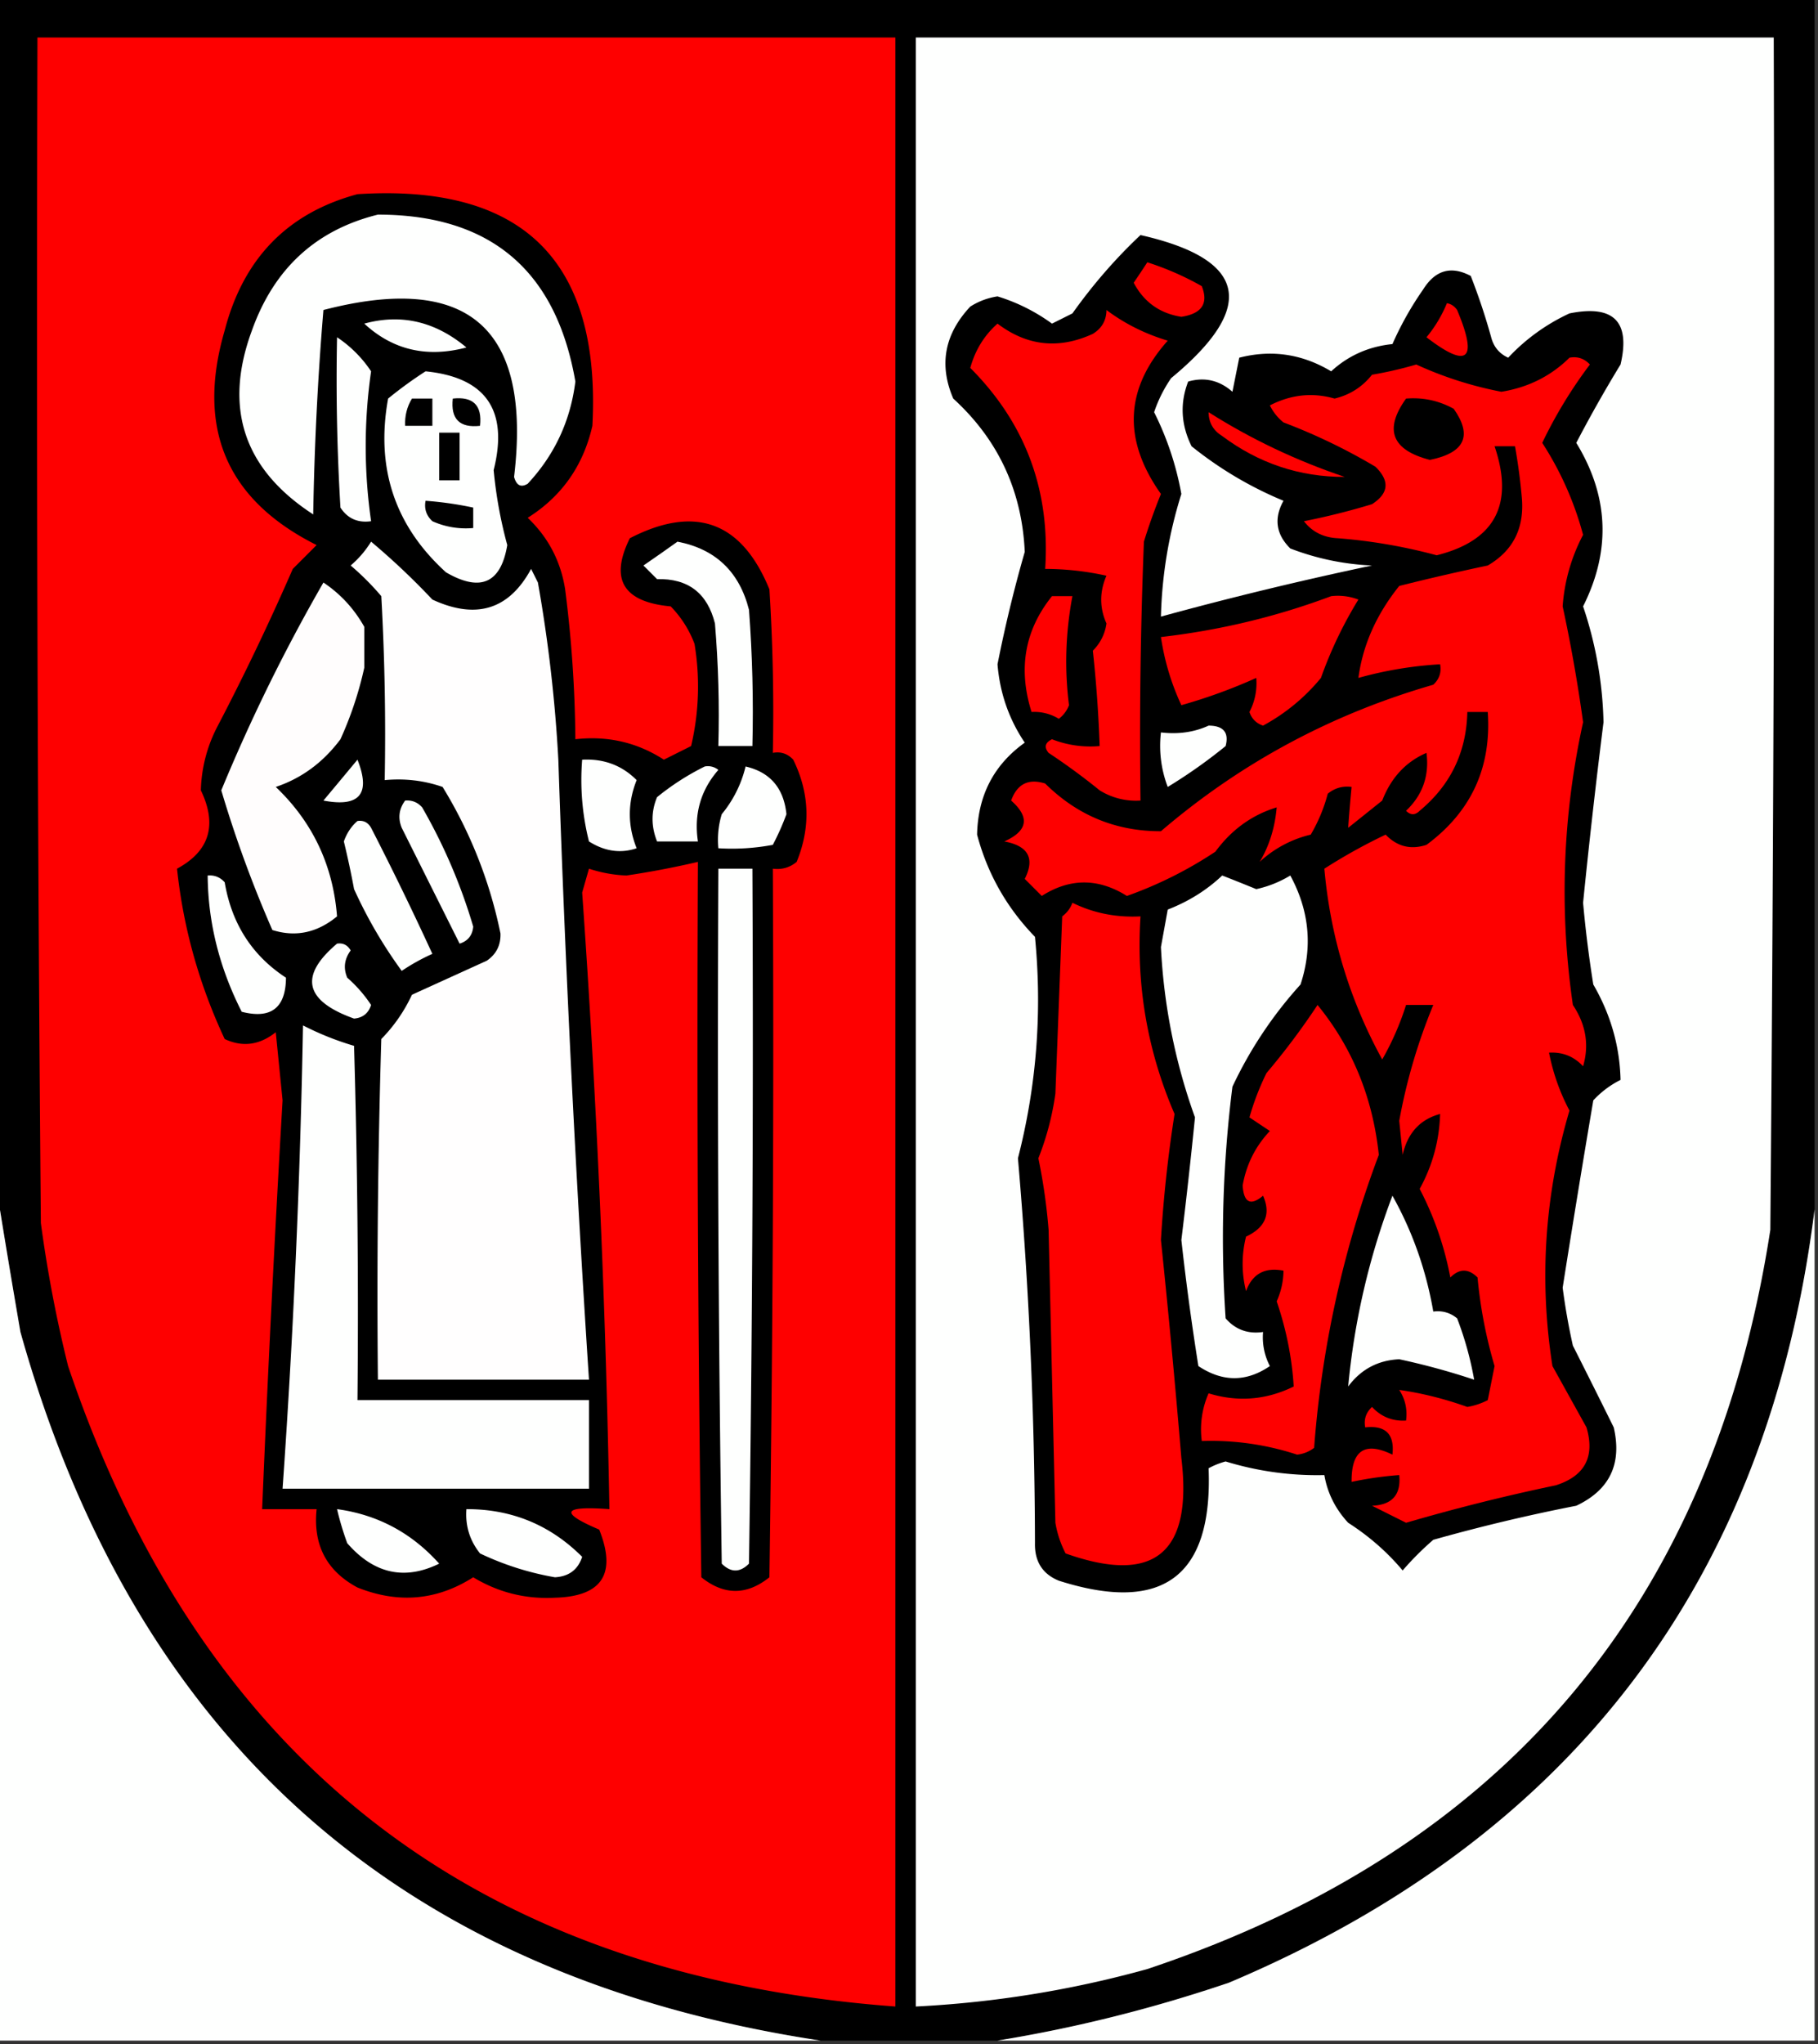 <svg xmlns="http://www.w3.org/2000/svg" width="267" height="300" style="shape-rendering:geometricPrecision;text-rendering:geometricPrecision;image-rendering:optimizeQuality;fill-rule:evenodd;clip-rule:evenodd"><rect width="100%" height="100%" fill="#333333" stroke="none"/><path style="opacity:1" d="M-.5-.5h267v178c-6.804 54.315-35.47 92.148-86 113.5-11.225 3.806-22.559 6.64-34 8.5h-26C59.018 290.191 19.851 255.525 3 195.5a1864.598 1864.598 0 0 1-3.5-21V-.5z"/><path style="opacity:1" fill="#fe0000" d="M5.5 5.5h126v289c-61.359-4.541-101.859-35.874-121.5-94a194.337 194.337 0 0 1-4-21c-.5-57.999-.667-115.999-.5-174z"/><path style="opacity:1" fill="#fefffe" d="M134.5 5.5h126c.167 58.334 0 116.668-.5 175-8.452 54.783-38.952 90.95-91.5 108.5a155.802 155.802 0 0 1-34 5.5V5.5z"/><path style="opacity:1" d="M52.5 28.5c24.28-1.552 35.78 9.781 34.5 34-1.336 5.857-4.503 10.357-9.5 13.5 3.015 2.863 4.849 6.363 5.5 10.5a183.104 183.104 0 0 1 1.5 22c4.74-.537 9.074.463 13 3l4-2a38.064 38.064 0 0 0 .5-15 15.83 15.83 0 0 0-3.5-5.5c-6.98-.644-8.98-3.977-6-10 9.601-4.947 16.434-2.447 20.5 7.5.5 7.993.666 15.993.5 24 1.175-.219 2.175.114 3 1 2.408 4.926 2.574 9.926.5 15-1.011.837-2.178 1.17-3.5 1 .167 34.668 0 69.335-.5 104-3.333 2.667-6.667 2.667-10 0a5509.9 5509.9 0 0 1-.5-105 129.813 129.813 0 0 1-10.5 2 20.113 20.113 0 0 1-5.5-1l-1 3.5a1720.437 1720.437 0 0 1 4 90.5c-6.905-.504-7.405.496-1.5 3 2.595 6.483.428 9.816-6.5 10-4.31.23-8.31-.77-12-3-5.335 3.399-11.001 3.899-17 1.5-4.541-2.428-6.541-6.261-6-11.5h-8a3613.932 3613.932 0 0 1 3-60l-1-10c-2.381 1.896-4.881 2.229-7.5 1-3.753-8.019-6.086-16.352-7-25 4.776-2.582 5.943-6.415 3.5-11.5a21.355 21.355 0 0 1 2.5-9.5 363.092 363.092 0 0 0 11-23l3.5-3.5C33.288 73.394 28.788 62.895 33 48.5c2.745-10.576 9.245-17.242 19.5-20z"/><path style="opacity:1" fill="#fefffe" d="M55.5 31.5c16.507.003 26.173 8.17 29 24.5-.718 5.77-3.052 10.77-7 15-.984.59-1.65.257-2-1 2.613-21.857-6.72-30.023-28-24.5a452.225 452.225 0 0 0-1.5 30c-10.207-6.621-13.207-15.621-9-27 3.24-9.082 9.407-14.749 18.5-17z"/><path style="opacity:1" d="M167.5 34.5c15.664 3.544 17.164 10.544 4.5 21a20.023 20.023 0 0 0-2.5 5 44.15 44.15 0 0 1 4 12 65.285 65.285 0 0 0-3 18 537.686 537.686 0 0 1 31-7.5 37.85 37.85 0 0 1-12-2.5c-2.104-2.083-2.438-4.416-1-7a55.214 55.214 0 0 1-13.5-8c-1.561-3.159-1.728-6.326-.5-9.5 2.42-.687 4.587-.187 6.5 1.5l1-5c4.746-1.219 9.246-.552 13.5 2 2.52-2.313 5.52-3.646 9-4a47.093 47.093 0 0 1 4.5-8c1.786-2.862 4.119-3.528 7-2a92.041 92.041 0 0 1 3 9c.368 1.41 1.201 2.41 2.5 3a28.947 28.947 0 0 1 9-6.5c6.481-1.31 8.981 1.19 7.5 7.5a196.229 196.229 0 0 0-6.5 11.5c4.781 7.812 5.114 15.812 1 24a56.99 56.99 0 0 1 3 17 1076.086 1076.086 0 0 0-3 26.5c.36 4.017.86 8.017 1.5 12 2.555 4.408 3.888 9.074 4 14a13.92 13.92 0 0 0-4 3 2357.074 2357.074 0 0 0-4.5 27.5 94.871 94.871 0 0 0 1.5 8.5c2.034 4.02 4.034 8.02 6 12 1.24 5.353-.594 9.186-5.5 11.5a263.456 263.456 0 0 0-21 5 44.048 44.048 0 0 0-4.5 4.5c-2.263-2.697-4.929-5.031-8-7-1.879-2.027-3.046-4.36-3.5-7a45.74 45.74 0 0 1-14.5-2c-.873.235-1.707.569-2.5 1 .621 15.87-6.712 21.37-22 16.5-2.387-.976-3.554-2.809-3.5-5.5a674.085 674.085 0 0 0-2.5-56.5c2.742-10.669 3.576-21.502 2.5-32.5-4.147-4.269-6.981-9.269-8.5-15 .121-5.745 2.454-10.245 7-13.5-2.324-3.45-3.657-7.283-4-11.5a199.194 199.194 0 0 1 4-16.5c-.407-8.979-3.907-16.479-10.5-22.5-2.129-4.955-1.296-9.455 2.5-13.5a10.255 10.255 0 0 1 4-1.5 27.015 27.015 0 0 1 8 4l3-1.5c3.007-4.226 6.34-8.06 10-11.5z"/><path style="opacity:1" fill="#fe0000" d="M168.5 38.5a42.283 42.283 0 0 1 8 3.5c1.007 2.537.007 4.037-3 4.5-3.167-.5-5.501-2.167-7-5a184.223 184.223 0 0 0 2-3zM212.5 44.5c.617.11 1.117.444 1.5 1 3.089 7.35 1.589 8.683-4.5 4a19.223 19.223 0 0 0 3-5zM162.5 45.5c2.668 2 5.668 3.5 9 4.5-6.297 7.059-6.631 14.558-1 22.5a87.301 87.301 0 0 0-2.5 7 721.828 721.828 0 0 0-.5 38 10.098 10.098 0 0 1-6-1.5 95.523 95.523 0 0 0-7.5-5.5c-.688-.832-.521-1.498.5-2a15.418 15.418 0 0 0 7 1c-.158-4.63-.492-9.297-1-14a6.895 6.895 0 0 0 2-4c-1.029-2.303-1.029-4.636 0-7a41.742 41.742 0 0 0-9-1c.763-11.55-2.903-21.383-11-29.5.715-2.605 2.048-4.772 4-6.5 4.344 3.293 9.011 3.793 14 1.5 1.323-.816 1.989-1.983 2-3.5z"/><path style="opacity:1" fill="#fefffe" d="M53.5 47.5c5.428-1.485 10.428-.319 15 3.5-5.807 1.539-10.807.372-15-3.5zM49.5 49.5a17.853 17.853 0 0 1 5 5 77.052 77.052 0 0 0 0 22c-1.951.273-3.451-.393-4.5-2-.5-8.327-.666-16.66-.5-25z"/><path style="opacity:1" fill="#fe0000" d="M230.5 52.5c1.175-.219 2.175.114 3 1a67.445 67.445 0 0 0-7 11.5 47.16 47.16 0 0 1 6 13.5 26.422 26.422 0 0 0-3 10.5 226.154 226.154 0 0 1 3 17c-3.017 13.761-3.517 27.595-1.5 41.5 1.919 2.874 2.419 5.874 1.5 9-1.35-1.45-3.016-2.117-5-2a30.644 30.644 0 0 0 3 8.5c-3.647 12.356-4.48 24.856-2.5 37.5l5 9c1.266 4.301-.234 7.134-4.5 8.5a290.007 290.007 0 0 0-22 5.5l-5-2.5c2.947-.112 4.28-1.612 4-4.5a51.569 51.569 0 0 0-7 1c-.047-4.636 1.953-5.969 6-4 .333-3-1-4.333-4-4-.219-1.175.114-2.175 1-3 1.35 1.45 3.016 2.117 5 2 .214-1.644-.12-3.144-1-4.5 3.323.471 6.657 1.305 10 2.5a10.305 10.305 0 0 0 3-1l1-5a67.613 67.613 0 0 1-2.5-13c-1.333-1.333-2.667-1.333-4 0a46.746 46.746 0 0 0-4.5-13c1.888-3.437 2.888-7.104 3-11-2.934.789-4.768 2.789-5.5 6l-.5-5a83.316 83.316 0 0 1 5-17h-4a41.06 41.06 0 0 1-3.5 8c-4.778-8.707-7.611-18.04-8.5-28a82.682 82.682 0 0 1 9-5c1.691 1.756 3.691 2.256 6 1.5 6.562-4.85 9.562-11.35 9-19.5h-3c-.134 5.908-2.468 10.741-7 14.5-.667.667-1.333.667-2 0 2.43-2.305 3.43-5.138 3-8.5-3.036 1.312-5.202 3.646-6.5 7l-5 4c.135-1.925.302-3.925.5-6-1.322-.17-2.489.163-3.5 1a23.663 23.663 0 0 1-2.5 6 16.702 16.702 0 0 0-7.5 4c1.404-2.332 2.238-4.999 2.5-8-3.631 1.108-6.631 3.274-9 6.5a59.24 59.24 0 0 1-13 6.5c-4.2-2.636-8.367-2.636-12.5 0l-2.5-2.5c1.521-3.017.521-4.85-3-5.5 3.451-1.548 3.784-3.548 1-6 .884-2.442 2.551-3.275 5-2.5 4.734 4.687 10.401 7.02 17 7 11.719-10.029 25.053-17.195 40-21.5.886-.825 1.219-1.825 1-3a56.425 56.425 0 0 0-12 2c.645-4.817 2.645-9.317 6-13.5 4.297-1.08 8.63-2.08 13-3 3.741-2.183 5.407-5.516 5-10a85.8 85.8 0 0 0-1-7.5h-3c2.895 8.528.061 13.86-8.5 16a79.357 79.357 0 0 0-14.5-2.5c-2.119-.098-3.786-.93-5-2.5a103 103 0 0 0 10-2.5c2.468-1.588 2.634-3.422.5-5.5a86.108 86.108 0 0 0-13.5-6.5 7.253 7.253 0 0 1-2-2.5c3.107-1.595 6.274-1.928 9.5-1 2.24-.536 4.073-1.703 5.5-3.5a56.696 56.696 0 0 0 6.5-1.5 54.662 54.662 0 0 0 12.5 4c3.932-.633 7.266-2.3 10-5z"/><path style="opacity:1" fill="#fefffe" d="M62.5 54.5c8.873.894 12.207 5.728 10 14.5a64.361 64.361 0 0 0 2 11c-.938 5.605-3.938 6.938-9 4-7.518-6.821-10.351-15.321-8.5-25.5a59.917 59.917 0 0 1 5.5-4z"/><path style="opacity:1" d="M60.5 58.5h3v4h-4c-.067-1.459.266-2.792 1-4zM66.5 58.5c3-.333 4.333 1 4 4-3 .333-4.333-1-4-4zM206.5 58.5c2.489-.202 4.823.298 7 1.5 2.792 3.958 1.626 6.458-3.5 7.5-5.603-1.448-6.769-4.448-3.5-9z"/><path style="opacity:1" fill="#fe0000" d="M177.5 60.5c6.219 3.941 12.886 7.108 20 9.5-6.626.013-12.626-1.987-18-6-1.323-.816-1.989-1.983-2-3.5z"/><path style="opacity:1" d="M64.5 63.5h3v7h-3v-7zM62.5 73.5c2.361.174 4.694.507 7 1v3a11.989 11.989 0 0 1-6-1c-.886-.825-1.219-1.825-1-3z"/><path style="opacity:1" fill="#fffefe" d="M54.5 79.5a105.482 105.482 0 0 1 9 8.5c6.437 2.975 11.27 1.475 14.5-4.5l1 2a215.198 215.198 0 0 1 3 26 2856.428 2856.428 0 0 0 4.5 91h-31c-.167-16.67 0-33.337.5-50a23.162 23.162 0 0 0 4.5-6.5l11-5c1.394-.956 2.06-2.289 2-4a66.526 66.526 0 0 0-8.5-21.5c-2.72-.944-5.553-1.277-8.5-1 .166-9.006 0-18.006-.5-27a39.01 39.01 0 0 0-4.5-4.5 14.692 14.692 0 0 0 3-3.5z"/><path style="opacity:1" fill="#fefffe" d="M99.5 79.5c5.583 1.081 9.083 4.415 10.5 10 .5 6.658.666 13.325.5 20h-5c.166-6.009-.001-12.01-.5-18-1.115-4.452-3.948-6.618-8.5-6.5l-2-2c1.733-1.189 3.4-2.356 5-3.5z"/><path style="opacity:1" fill="#fffdfd" d="M47.5 85.5c2.502 1.67 4.502 3.836 6 6.5v6a52.761 52.761 0 0 1-3.5 10.5c-2.54 3.399-5.706 5.732-9.5 7 5.41 5.154 8.41 11.488 9 19-2.925 2.41-6.091 3.076-9.5 2a176.428 176.428 0 0 1-7.5-20.5 259.129 259.129 0 0 1 15-30.5z"/><path style="opacity:1" fill="#fe0000" d="M154.5 87.5h3c-1.009 5.363-1.176 10.696-.5 16a4.457 4.457 0 0 1-1.5 2 6.846 6.846 0 0 0-4-1c-2.005-6.349-1.005-12.015 3-17zM195.5 87.5a8.435 8.435 0 0 1 4 .5 60.744 60.744 0 0 0-5.5 11.5 28.54 28.54 0 0 1-8.5 7c-1-.333-1.667-1-2-2a9.108 9.108 0 0 0 1-5 78.689 78.689 0 0 1-11 4 36.135 36.135 0 0 1-3-10c8.657-.995 16.99-2.995 25-6z"/><path style="opacity:1" fill="#fefffe" d="M177.5 106.5c2.186.011 3.019 1.011 2.5 3a75.78 75.78 0 0 1-8.5 6 16.873 16.873 0 0 1-1-8c2.559.302 4.893-.032 7-1zM52.5 111.5c1.985 5.016.318 7.016-5 6a1833.76 1833.76 0 0 0 5-6zM85.5 111.5c3.186-.163 5.853.837 8 3-1.333 3.333-1.333 6.667 0 10-2.356.794-4.69.461-7-1a36.872 36.872 0 0 1-1-12zM103.5 112.5a2.428 2.428 0 0 1 2 .5c-2.6 2.984-3.6 6.484-3 10.5h-6c-.886-2.222-.886-4.388 0-6.5a37.238 37.238 0 0 1 7-4.5zM109.5 112.5c3.605.835 5.605 3.169 6 7a37.138 37.138 0 0 1-2 4.5 32.462 32.462 0 0 1-8 .5 12.93 12.93 0 0 1 .5-5 17.341 17.341 0 0 0 3.5-7zM59.5 117.5c.996-.086 1.83.248 2.5 1a80.992 80.992 0 0 1 7.5 17.5c-.114 1.28-.78 2.113-2 2.5l-8.5-17c-.58-1.428-.412-2.762.5-4zM52.5 120.5c.876-.131 1.543.202 2 1a471.954 471.954 0 0 1 9 18.5c-1.58.707-3.08 1.54-4.5 2.5a67.876 67.876 0 0 1-7-12 130.601 130.601 0 0 0-1.5-7c.442-1.239 1.11-2.239 2-3zM105.5 127.5h5c.167 34.002 0 68.002-.5 102-1.333 1.333-2.667 1.333-4 0a5199.56 5199.56 0 0 1-.5-102zM30.5 128.5c.996-.086 1.83.248 2.5 1 1.027 6.083 4.027 10.749 9 14-.035 4.434-2.202 6.101-6.5 5-3.281-6.457-4.948-13.123-5-20zM179.5 128.5c1.656.646 3.323 1.313 5 2a16.229 16.229 0 0 0 5-2c2.807 5.174 3.307 10.508 1.5 16a60.735 60.735 0 0 0-10 15 176.921 176.921 0 0 0-1 34c1.444 1.655 3.278 2.322 5.5 2a9.108 9.108 0 0 0 1 5c-3.453 2.362-6.953 2.362-10.5 0a394.027 394.027 0 0 1-2.5-18.5 822.33 822.33 0 0 0 2-18 86.011 86.011 0 0 1-5-25l1-5.5c3.068-1.191 5.735-2.858 8-5z"/><path style="opacity:1" fill="#fe0000" d="M157.5 132.5c3.087 1.517 6.421 2.184 10 2-.653 10.104 1.014 19.771 5 29a193.237 193.237 0 0 0-2 18.5 1553.956 1553.956 0 0 1 3 32c1.686 13.965-3.981 18.632-17 14a15.256 15.256 0 0 1-1.5-4.5l-1-43a84.8 84.8 0 0 0-1.5-10.5 41.065 41.065 0 0 0 2.5-9.5l1-26c.717-.544 1.217-1.211 1.5-2z"/><path style="opacity:1" fill="#fefffe" d="M49.5 138.5c.876-.131 1.543.202 2 1-.928 1.268-1.095 2.601-.5 4a19.897 19.897 0 0 1 3.5 4c-.387 1.22-1.22 1.887-2.5 2-7.276-2.603-8.109-6.269-2.5-11z"/><path style="opacity:1" fill="#fe0000" d="M193.5 147.5c5.109 6.251 8.109 13.584 9 22a154.523 154.523 0 0 0-9.5 43 4.933 4.933 0 0 1-2.5 1 40.618 40.618 0 0 0-14-2 13.116 13.116 0 0 1 1-7c4.291 1.316 8.457.983 12.5-1-.258-4.211-1.091-8.378-2.5-12.5.648-1.44.981-2.94 1-4.5-2.738-.535-4.572.465-5.5 3a16.242 16.242 0 0 1 0-8c2.839-1.326 3.672-3.326 2.5-6-1.83 1.527-2.83 1.027-3-1.5.544-3.088 1.878-5.755 4-8a535.978 535.978 0 0 1-3-2 38.284 38.284 0 0 1 2.5-6.5 105.353 105.353 0 0 0 7.5-10z"/><path style="opacity:1" fill="#fefffe" d="M44.5 150.5a42.835 42.835 0 0 0 7.5 3c.5 17.33.667 34.663.5 52h34v13h-45a1305.136 1305.136 0 0 0 3-68z"/><path style="opacity:1" fill="#fefffe" d="M-.5 174.5c1.103 6.866 2.27 13.866 3.5 21 16.851 60.025 56.018 94.691 117.5 104H-.5v-125zM204.5 175.5c2.944 5.253 4.944 10.92 6 17 1.322-.17 2.489.163 3.5 1a48.364 48.364 0 0 1 2.5 9 104.071 104.071 0 0 0-11-3c-3.13.148-5.63 1.482-7.5 4a106.821 106.821 0 0 1 6.5-28zM266.5 177.5v122h-120c11.441-1.86 22.775-4.694 34-8.5 50.53-21.352 79.196-59.185 86-113.5zM49.5 221.5c5.95.809 10.95 3.476 15 8-5.083 2.489-9.583 1.489-13.5-3a42.584 42.584 0 0 1-1.5-5zM68.5 221.5c6.644-.018 12.311 2.316 17 7-.615 1.884-1.948 2.884-4 3a42.345 42.345 0 0 1-11-3.5c-1.516-1.897-2.183-4.064-2-6.5z"/></svg>